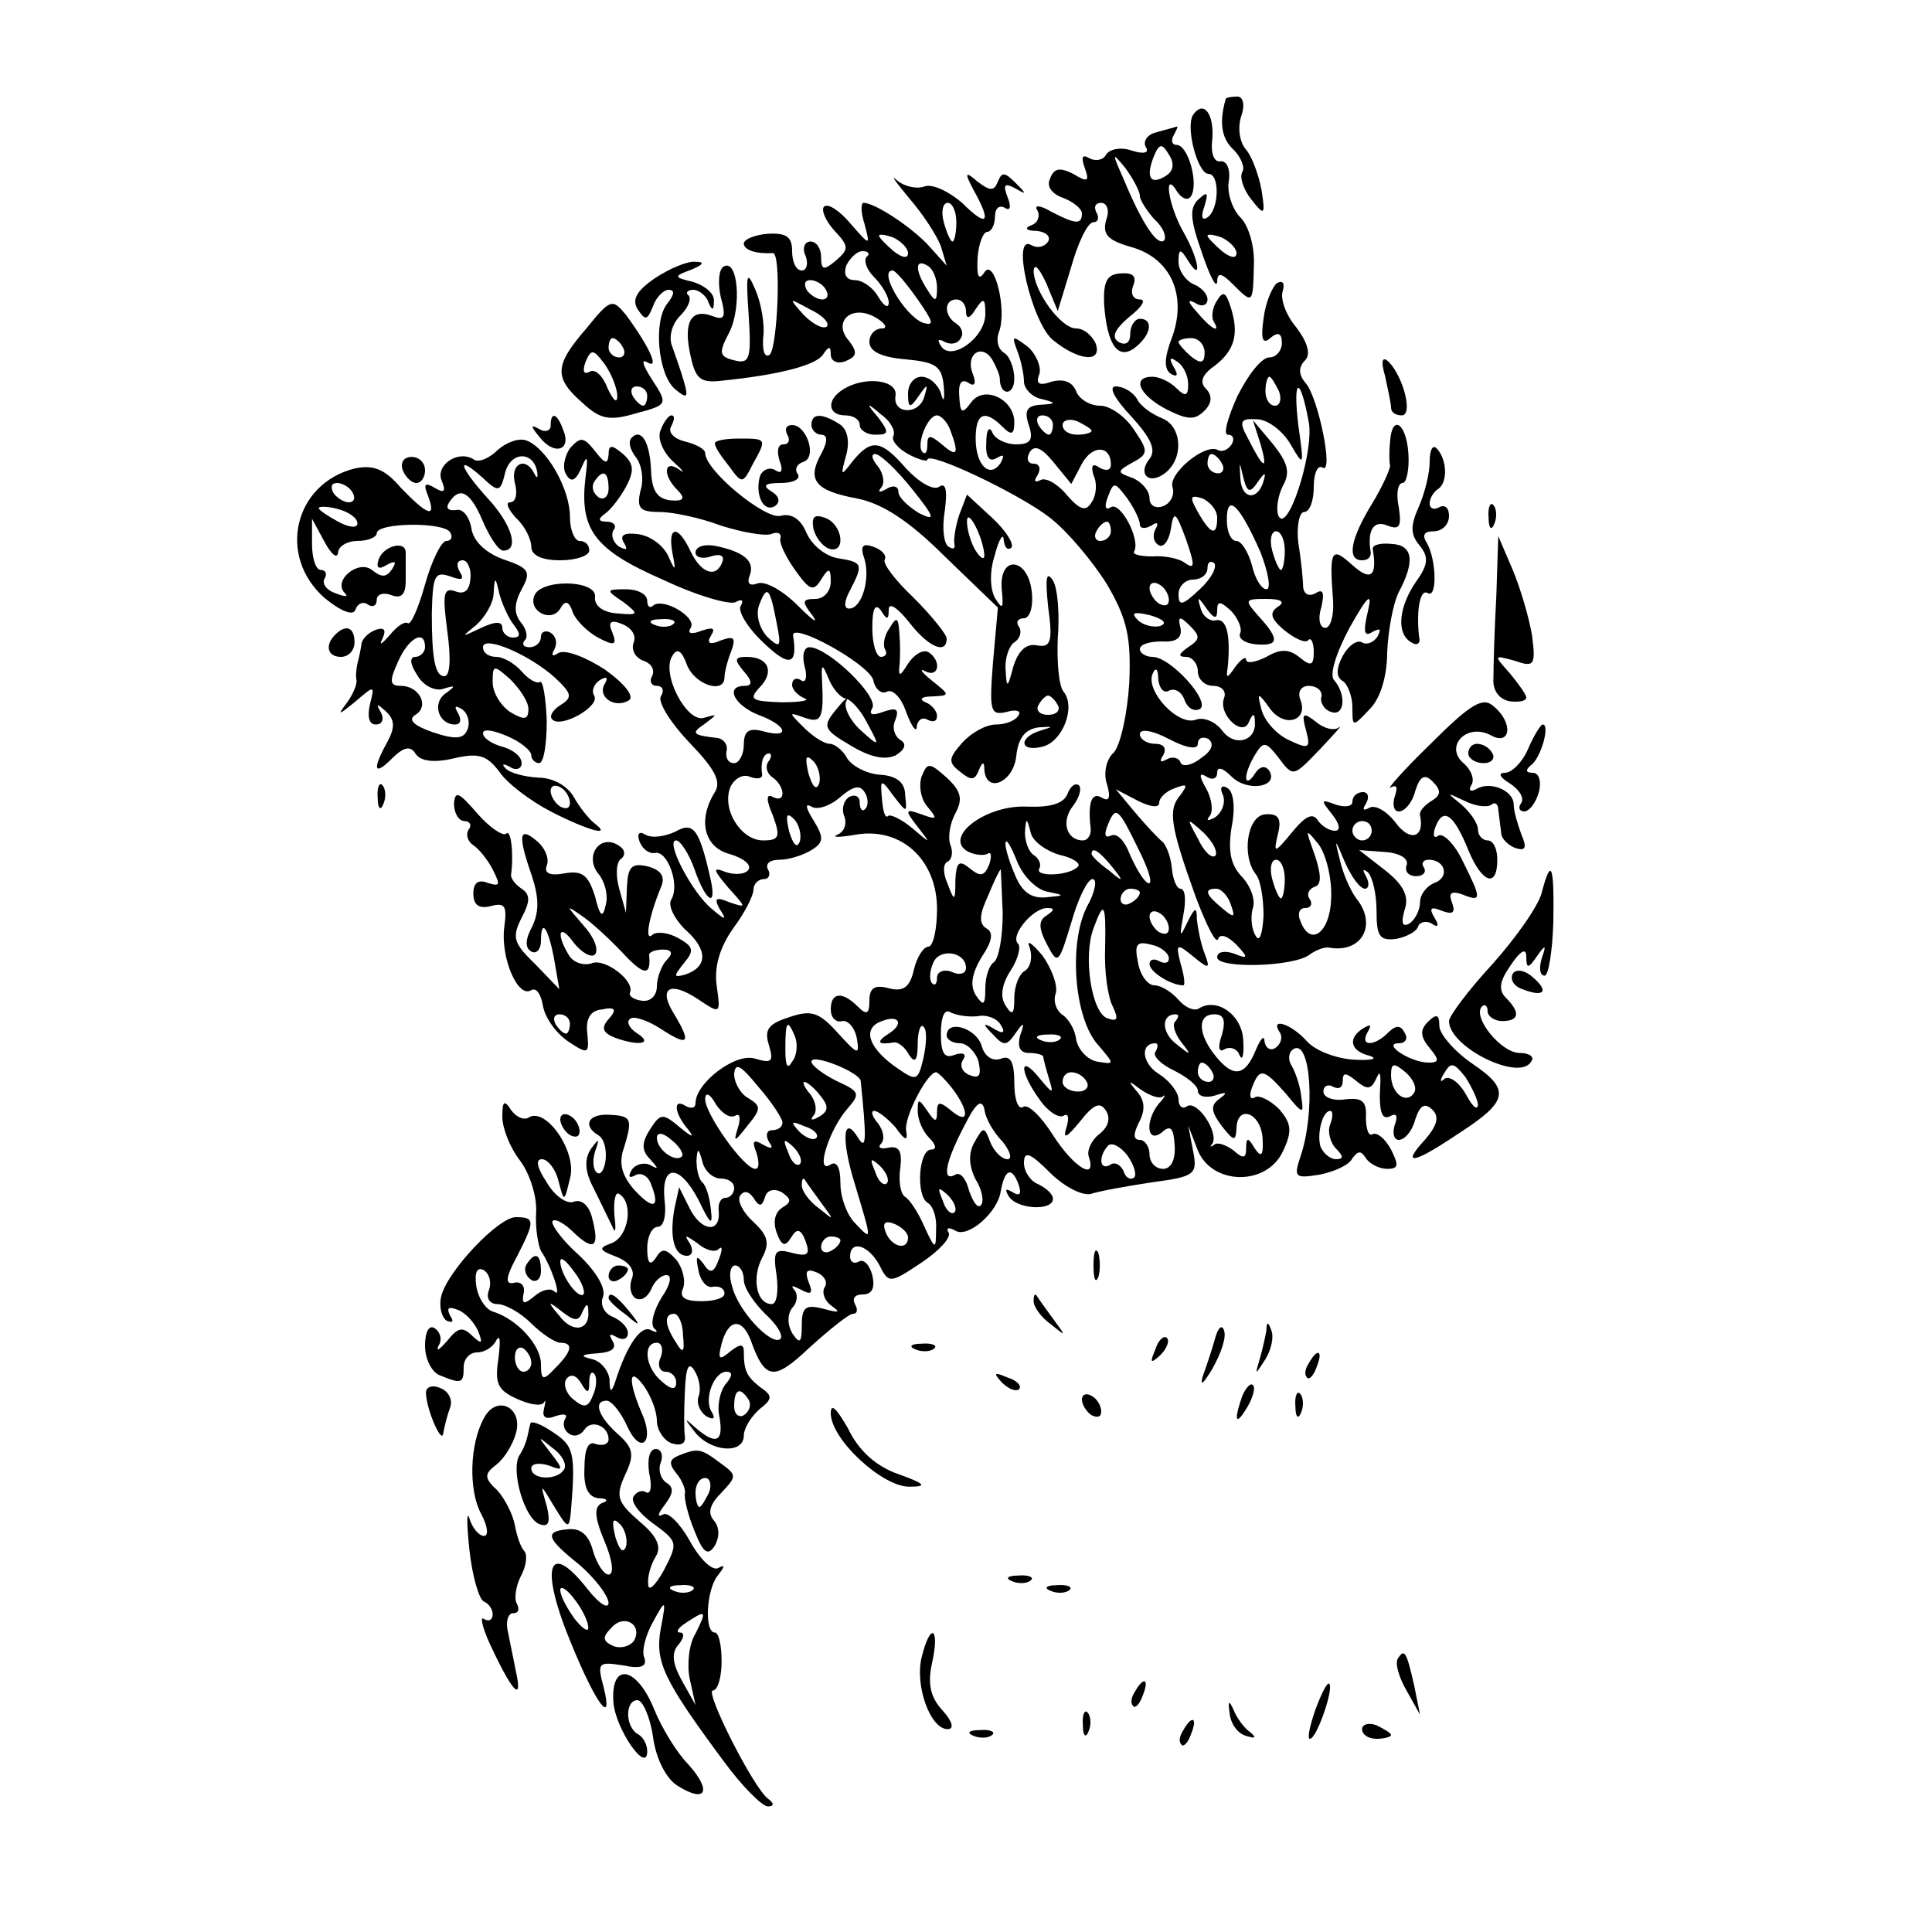 <?xml version="1.0" standalone="no"?>
<!DOCTYPE svg PUBLIC "-//W3C//DTD SVG 20010904//EN"
 "http://www.w3.org/TR/2001/REC-SVG-20010904/DTD/svg10.dtd">
<svg version="1.0" xmlns="http://www.w3.org/2000/svg"
 width="200pt" height="200pt" viewBox="0 0 200 200"
 preserveAspectRatio="xMidYMid meet">
<g transform="translate(0,200) scale(0.1,-0.1)"
fill="#000000" stroke="none">
<path d="M1269 1898 c-7 -24 -5 -41 8 -53 8 -8 12 -19 9 -23 -3 -5 1 -18 9
-28 14 -18 15 -17 11 9 -3 16 -10 35 -16 42 -7 8 -9 23 -5 35 4 11 2 20 -4 20
-6 0 -11 -1 -12 -2z"/>
<path d="M1235 1881 c-8 -13 5 -61 16 -61 12 0 11 -37 -1 -45 -6 -4 -7 1 -3
12 4 14 3 15 -6 7 -10 -9 -9 -21 3 -55 8 -24 15 -38 16 -31 0 10 4 10 16 -2
21 -21 21 -21 22 19 1 19 -5 41 -14 50 -8 8 -14 25 -12 37 2 13 -2 22 -9 21
-6 -1 -10 8 -8 23 2 26 -9 41 -20 25z m45 -143 c0 -6 -6 -5 -15 2 -8 7 -15 14
-15 16 0 2 7 1 15 -2 8 -4 15 -11 15 -16z"/>
<path d="M1197 1863 c-9 -2 -14 -9 -11 -15 4 -6 -1 -8 -14 -4 -11 4 -23 2 -27
-4 -3 -6 -11 -7 -17 -4 -8 5 -9 1 -5 -10 5 -14 3 -15 -12 -6 -14 7 -20 6 -24
-5 -4 -8 2 -16 14 -20 10 -4 19 -11 19 -16 0 -12 -7 -11 -32 2 -12 7 -18 7
-14 1 3 -6 0 -13 -6 -15 -8 -3 -6 -6 5 -6 10 -1 15 -6 12 -11 -4 -6 -11 -7
-17 -4 -22 14 0 -80 22 -98 27 -22 52 -24 44 -3 -4 8 -12 15 -20 15 -16 0 -44
39 -44 60 1 8 6 2 13 -13 l12 -29 14 46 c7 25 17 46 23 46 5 0 6 5 3 10 -3 6
-1 10 5 10 6 0 9 -8 5 -18 -4 -15 2 -21 27 -28 41 -12 57 -51 41 -94 -8 -21
-8 -32 -1 -37 7 -4 8 -1 3 7 -5 9 -4 11 3 6 7 -4 12 -15 12 -24 0 -12 -3 -13
-12 -4 -7 7 -18 12 -25 12 -22 0 -14 -19 15 -34 22 -11 29 -11 39 -1 8 8 8 16
1 23 -6 6 -4 14 9 23 21 16 26 33 17 61 -5 16 -8 17 -14 7 -5 -7 -6 -17 -4
-21 9 -15 -3 -8 -17 9 -10 11 -10 14 -1 9 6 -4 12 -2 12 4 0 6 -7 13 -15 16
-8 4 -15 14 -15 23 0 14 2 14 10 1 15 -24 11 2 -5 30 -16 28 -21 66 -6 41 5
-7 11 -9 14 -4 8 13 -3 53 -15 53 -5 0 -6 5 -3 10 3 6 5 9 3 9 -2 -1 -11 -3
-21 -6z m10 -45 c-16 -10 -21 -2 -13 19 6 15 9 15 16 3 6 -9 5 -17 -3 -22z
m-27 -21 c0 -4 7 -15 15 -24 9 -8 13 -18 10 -22 -7 -6 -23 18 -42 64 -12 27
-12 28 2 11 8 -11 15 -24 15 -29z m67 -162 c0 -11 -4 -12 -14 -4 -7 6 -13 13
-13 15 0 2 6 4 13 4 8 0 14 -7 14 -15z"/>
<path d="M941 1795 c14 -16 29 -39 33 -50 l6 -20 -18 20 c-17 19 -56 45 -68
45 -3 0 -3 -10 1 -22 6 -23 6 -23 -15 1 -11 13 -23 21 -27 17 -3 -3 1 -14 11
-25 15 -16 15 -19 1 -31 -12 -10 -15 -10 -15 4 0 9 -5 16 -11 16 -6 0 -9 -7
-5 -15 3 -8 1 -15 -4 -15 -6 0 -10 9 -10 20 0 15 -6 19 -25 18 -14 -1 -25 -6
-25 -10 0 -7 13 -11 30 -10 9 1 5 -96 -3 -105 -5 -4 -8 3 -7 17 2 14 -2 36 -8
50 -9 21 -10 17 -7 -26 3 -46 1 -51 -15 -47 -16 4 -16 8 -5 29 13 26 9 77 -6
68 -5 -3 -6 -17 -3 -31 6 -22 4 -25 -9 -20 -22 8 -30 -7 -22 -42 5 -23 10 -28
33 -25 59 6 97 16 104 27 6 9 8 9 8 0 0 -7 7 -10 15 -7 12 5 13 9 4 21 -18 20
3 39 28 24 10 -6 12 -11 6 -11 -7 0 -13 -6 -13 -14 0 -10 13 -16 38 -18 31 -3
37 -7 39 -28 1 -14 0 -18 -3 -7 -3 9 -12 17 -20 17 -8 0 -14 -8 -14 -17 0 -16
2 -16 11 -3 9 13 10 13 6 0 -5 -20 -33 -19 -30 0 3 17 -32 21 -54 7 -18 -11
-16 -27 2 -27 8 0 15 -4 15 -10 0 -5 7 -10 16 -10 14 0 15 2 3 18 -13 15 -12
16 3 3 10 -7 15 -17 13 -22 -3 -4 4 -13 15 -19 11 -6 20 -8 20 -6 0 10 95 -35
127 -60 18 -14 44 -45 59 -69 21 -36 25 -55 23 -102 -2 -32 -9 -64 -16 -72 -8
-7 -11 -22 -7 -33 4 -14 2 -18 -5 -14 -11 7 -15 -5 -12 -31 1 -7 -3 -13 -8
-13 -17 0 -23 20 -10 36 6 8 9 17 6 21 -4 3 -9 -1 -12 -9 -4 -10 -18 -14 -42
-13 -42 2 -86 -31 -62 -46 7 -4 17 -5 21 -3 4 3 5 -2 2 -11 -5 -12 -9 -13 -20
-4 -11 9 -14 7 -15 -12 0 -22 -1 -23 -8 -4 -5 11 -5 21 0 23 4 2 6 9 3 17 -3
7 -1 22 5 33 8 15 6 23 -9 37 -18 16 -20 16 -26 1 -3 -9 -1 -23 6 -31 11 -13
10 -14 -6 -8 -17 6 -18 5 -4 -13 14 -18 14 -18 -6 -1 -11 9 -23 15 -25 12 -3
-2 -5 6 -6 18 -2 21 -1 21 12 3 14 -18 14 -18 12 1 0 13 -9 20 -26 21 -14 1
-29 9 -34 17 -4 8 -13 15 -18 15 -6 0 -18 8 -27 17 -16 16 -16 16 1 10 17 -6
20 -1 18 38 -1 18 0 19 7 2 4 -10 12 -19 17 -20 6 -1 16 -12 23 -26 13 -24 13
-25 -7 -7 -11 10 -18 24 -15 30 3 6 -2 2 -10 -8 -15 -18 -14 -21 15 -38 20
-12 35 -15 46 -10 10 6 12 12 5 16 -6 4 -9 13 -5 21 4 11 1 13 -13 8 -11 -4
-15 -3 -11 4 7 12 -46 63 -65 63 -6 0 -8 -9 -5 -20 3 -11 1 -18 -4 -14 -5 3
-9 1 -9 -5 0 -5 6 -11 13 -14 6 -2 -4 -4 -24 -4 -31 1 -34 3 -23 15 16 16 10
32 -13 32 -13 0 -13 -3 -3 -15 9 -10 9 -15 1 -15 -21 0 -11 -20 14 -30 30 -11
34 -25 5 -17 -15 4 -20 0 -20 -14 0 -10 -5 -19 -10 -19 -6 0 -9 5 -8 12 2 7
-3 13 -9 14 -27 3 -28 5 -13 15 13 10 13 10 -1 6 -18 -6 -45 46 -33 64 5 9 10
5 15 -9 8 -21 39 -31 39 -13 0 5 3 17 7 27 5 14 3 16 -11 11 -11 -5 -15 -3
-10 5 5 8 2 9 -10 5 -10 -4 -15 -3 -11 3 7 11 -29 32 -39 23 -3 -3 -6 -1 -6 5
0 7 -10 12 -22 12 -21 0 -21 -1 -3 -13 17 -13 16 -14 -6 -12 -15 1 -24 8 -23
17 2 18 -57 19 -63 1 -6 -16 18 -28 27 -13 5 9 9 8 13 -4 3 -8 15 -20 26 -26
17 -9 20 -8 15 5 -5 11 -2 14 10 9 10 -4 15 -12 12 -19 -3 -8 2 -16 10 -19 9
-3 12 -10 9 -16 -3 -5 -1 -10 5 -10 6 0 8 -5 4 -11 -3 -6 10 -27 29 -47 27
-28 34 -41 27 -52 -18 -29 -11 -57 15 -64 14 -4 23 -11 20 -16 -3 -5 -13 -6
-23 -3 -15 6 -14 3 2 -16 19 -21 19 -21 1 -15 -14 6 -16 4 -10 -7 8 -12 6 -12
-8 0 -20 16 -49 71 -37 71 4 0 13 -13 19 -30 11 -32 23 -41 17 -12 -12 54 -18
62 -37 51 -11 -5 -24 -7 -31 -3 -6 4 -9 1 -6 -7 3 -8 10 -13 16 -12 13 3 26
-33 17 -48 -4 -6 3 -20 14 -31 24 -21 24 -39 0 -47 -12 -3 -12 -2 -1 12 11 13
10 17 -6 26 -11 6 -23 7 -27 3 -8 -7 -3 20 9 49 5 11 1 18 -13 22 -17 4 -21 0
-22 -21 l-1 -27 -7 25 c-4 14 -3 28 2 31 5 4 4 10 -3 14 -19 12 -35 -11 -21
-29 7 -8 11 -23 8 -33 -3 -14 -6 -12 -11 9 -7 22 -13 27 -31 24 -16 -3 -22 0
-19 8 3 7 -2 19 -11 26 -18 15 -19 5 -4 -38 7 -22 7 -36 0 -51 -7 -13 -8 -22
-1 -26 5 -3 10 2 10 11 0 25 8 13 14 -21 l5 -29 -25 26 c-23 22 -24 28 -14 48
9 17 9 24 0 30 -6 4 -11 10 -11 14 3 22 0 48 -5 43 -3 -3 -17 6 -30 21 -19 22
-23 24 -24 10 0 -10 5 -18 11 -18 5 0 8 -4 4 -9 -3 -5 -1 -12 5 -16 5 -3 15
-15 20 -25 8 -16 8 -18 -5 -14 -10 4 -15 0 -15 -11 0 -12 6 -16 18 -13 15 4
17 0 14 -22 -4 -31 14 -74 28 -65 5 3 10 -4 12 -16 2 -12 13 -28 26 -37 21
-14 22 -13 20 8 -2 15 3 24 15 25 14 3 16 0 7 -10 -8 -9 -6 -14 6 -19 24 -9
41 -7 24 4 -8 5 -12 12 -8 15 3 4 18 -1 32 -10 29 -19 32 -15 14 15 -17 27 -5
35 24 16 24 -16 24 -16 20 13 -3 20 3 40 17 60 12 16 21 34 21 40 0 6 5 11 11
11 5 0 7 5 4 10 -3 6 2 10 12 10 10 0 25 5 33 10 13 8 13 13 2 31 -8 13 -9 18
-2 14 6 -4 20 1 30 10 13 11 20 13 25 5 4 -6 4 -14 1 -17 -3 -4 -6 -1 -6 6 0
7 -5 9 -11 6 -6 -4 -8 -13 -5 -20 3 -8 0 -16 -7 -19 -7 -3 2 -3 19 0 47 8 84
-26 84 -77 0 -21 -4 -39 -9 -39 -5 0 -12 -11 -15 -24 -4 -18 -11 -23 -26 -19
-15 4 -20 0 -20 -13 0 -14 -3 -15 -12 -6 -16 16 -28 15 -28 -3 0 -8 5 -14 12
-12 6 1 13 -7 15 -18 3 -18 1 -17 -20 6 -19 21 -27 24 -50 16 -22 -7 -26 -13
-21 -29 5 -17 3 -19 -14 -14 -20 7 -62 -25 -62 -46 0 -5 -4 -6 -10 -3 -14 9
-12 -8 3 -25 6 -8 3 -7 -8 2 -19 16 -21 16 -32 -1 -9 -14 -9 -22 0 -31 9 -10
9 -11 0 -6 -6 3 -15 1 -19 -5 -4 -7 -3 -9 3 -6 6 4 14 0 17 -9 10 -25 2 -27
-18 -5 -12 14 -16 27 -10 43 9 30 8 33 -16 34 -21 1 -27 -11 -11 -21 6 -3 9
-14 8 -25 -1 -10 -5 -17 -9 -14 -4 3 -5 12 -2 22 5 14 4 14 -4 3 -7 -10 -7
-23 2 -40 7 -14 16 -33 20 -41 3 -8 4 -3 2 12 -1 15 1 25 5 22 15 -9 10 -44
-8 -51 -14 -5 -13 -7 5 -14 13 -5 20 -14 16 -23 -3 -8 -1 -17 4 -20 6 -3 12 1
16 9 3 8 10 15 16 15 6 0 4 -10 -5 -23 -8 -13 -12 -27 -8 -32 5 -4 3 -5 -3 -2
-10 6 -25 -15 -37 -53 -4 -12 -6 -12 -6 2 -1 9 -9 19 -18 21 -13 3 -12 5 5 6
15 1 21 5 16 13 -4 7 -3 8 4 4 7 -4 12 -2 12 4 0 6 -7 13 -16 17 -8 3 -13 12
-10 20 4 9 -7 27 -25 44 -18 16 -29 32 -27 35 3 3 13 -3 22 -12 21 -20 27 -15
19 15 -3 13 -11 20 -19 17 -7 -3 -20 6 -28 20 -10 15 -12 24 -5 24 6 0 14 -10
17 -22 6 -23 6 -23 12 2 8 27 -25 75 -43 63 -5 -3 -13 1 -18 8 -7 11 -9 9 -9
-7 0 -12 8 -32 18 -45 10 -13 18 -37 17 -54 -1 -16 2 -34 5 -40 11 -16 22 -50
14 -42 -4 4 -13 2 -21 -5 -11 -9 -13 -8 -11 3 2 8 -3 13 -10 11 -9 -2 -9 5 3
27 19 37 19 41 -1 41 -18 0 -70 -55 -77 -81 -3 -11 0 -22 5 -26 7 -3 8 -1 4 5
-4 8 -2 10 8 6 8 -3 17 -13 21 -22 5 -13 4 -14 -6 -5 -10 10 -15 9 -26 -5 -8
-9 -12 -12 -9 -5 4 6 2 14 -4 18 -6 4 -10 -4 -10 -18 0 -14 7 -28 16 -31 22
-9 24 -8 24 9 0 8 6 15 14 15 8 0 17 6 20 13 4 6 4 -2 2 -19 -4 -26 -1 -33 19
-42 13 -6 25 -8 28 -4 2 4 2 1 0 -7 -2 -8 2 -11 12 -7 9 3 13 2 10 -3 -3 -5
-1 -12 4 -15 5 -4 12 -2 16 4 7 11 25 4 25 -10 0 -5 -6 -7 -13 -5 -8 4 -12 -5
-12 -25 -1 -20 4 -30 15 -31 9 0 10 -3 3 -5 -8 -4 -8 -14 3 -40 8 -19 10 -34
4 -34 -5 0 -12 11 -16 24 -4 16 -12 24 -25 23 -26 -2 -24 -9 11 -37 16 -14 29
-31 30 -39 0 -7 -9 -2 -21 13 -42 54 -51 24 -17 -57 25 -61 43 -85 33 -44 -7
26 -6 27 20 23 19 -4 25 -1 22 8 -3 6 1 23 9 37 13 24 14 24 8 -7 -6 -34 2
-52 65 -137 19 -26 40 -47 46 -47 6 0 7 3 0 8 -15 11 -66 112 -57 112 5 0 9
14 9 30 0 17 -3 30 -7 30 -11 0 -9 44 3 59 7 9 8 12 1 8 -6 -4 -19 8 -30 28
-10 18 -23 31 -28 27 -6 -3 -5 1 2 10 9 12 10 18 2 23 -6 4 -9 13 -6 21 3 8 0
14 -5 14 -7 0 -9 -11 -7 -25 3 -13 2 -22 -3 -20 -4 3 -10 1 -13 -4 -4 -5 6
-18 20 -28 26 -19 26 -20 11 -49 -9 -16 -16 -22 -16 -14 -1 8 3 21 8 29 6 10
1 21 -17 36 -23 20 -25 26 -15 48 10 21 9 28 -8 43 -20 18 -25 34 -11 34 5 0
15 -12 22 -28 14 -29 28 -14 14 16 -14 33 -13 48 2 28 8 -11 14 -27 14 -37 0
-9 7 -20 15 -23 9 -3 15 -1 14 7 -1 6 -1 28 0 47 1 25 4 31 10 21 5 -8 7 -20
4 -27 -2 -6 1 -15 8 -20 7 -4 10 -3 6 4 -9 13 2 42 15 42 7 0 6 -5 -1 -13 -6
-8 -9 -23 -6 -35 4 -25 -4 -28 -25 -10 -12 11 -12 10 -1 -4 16 -21 51 -24 51
-4 0 7 7 19 16 27 14 11 14 14 1 23 -14 11 -17 17 -17 37 0 8 -4 8 -14 0 -12
-10 -13 -8 -9 8 7 26 21 27 30 4 15 -42 24 -43 61 -8 21 19 41 35 45 35 5 0 5
5 2 10 -3 6 0 10 8 10 10 0 13 7 10 20 -3 11 -9 17 -14 14 -5 -3 -9 0 -9 5 0
18 19 12 30 -8 10 -20 11 -20 44 2 18 12 31 26 28 31 -3 5 0 6 7 2 13 -8 44
19 47 41 4 22 11 26 18 8 4 -11 2 -14 -6 -9 -7 4 -8 3 -4 -4 8 -14 46 -16 46
-3 0 5 -7 11 -15 15 -8 3 -15 13 -15 22 0 13 6 11 27 -10 14 -14 33 -24 42
-22 9 3 37 8 63 12 45 6 48 8 43 33 l-5 26 10 -26 c15 -36 71 -37 88 -1 10 21
9 29 -4 44 -9 9 -21 15 -25 12 -5 -3 -6 2 -3 10 8 21 12 20 35 -6 18 -22 19
-22 16 -3 -1 11 -6 25 -10 32 -4 6 -3 14 2 17 18 11 23 -66 7 -112 -7 -21 -5
-22 20 -18 15 3 31 10 34 17 6 8 9 8 14 0 4 -6 14 -11 22 -11 12 0 12 4 4 20
-6 11 -14 18 -19 16 -4 -3 -7 5 -7 17 1 17 -4 21 -21 19 -13 -2 -23 2 -23 8 0
6 5 8 10 5 6 -3 10 -1 10 6 0 9 3 9 14 0 11 -9 15 -9 20 1 4 9 5 9 5 -2 -2
-30 1 -41 11 -35 6 3 7 -1 4 -9 -3 -9 -1 -16 4 -16 6 0 14 9 17 21 5 15 10 18
18 10 7 -7 5 -16 -8 -31 -25 -27 -12 -25 34 6 53 34 55 46 15 73 -19 13 -34
31 -34 39 0 12 -3 13 -12 4 -8 -8 -8 -15 2 -27 10 -12 10 -15 -1 -15 -19 0
-49 20 -31 20 7 0 10 5 6 11 -4 8 -9 8 -17 0 -15 -15 -30 -14 -21 1 4 7 3 8
-4 4 -17 -10 -15 -24 6 -29 9 -3 2 -5 -16 -4 -18 1 -40 9 -49 19 -17 19 -39
25 -28 9 3 -5 1 -12 -5 -16 -5 -3 -10 0 -11 7 0 7 -4 3 -9 -9 -11 -27 -23 -29
-41 -7 -19 23 -20 44 -2 44 10 0 12 -6 8 -21 -5 -14 -3 -19 3 -15 6 3 13 0 15
-6 3 -7 5 -1 4 15 -1 26 -27 45 -46 33 -5 -3 -14 1 -21 9 -7 8 -18 15 -25 15
-7 0 -15 11 -17 24 -4 19 -1 22 14 18 10 -2 18 -9 18 -14 0 -5 -4 -6 -10 -3
-5 3 -10 2 -10 -3 0 -8 22 -22 35 -22 2 0 1 10 -3 23 -5 20 -4 21 13 7 17 -14
18 -13 12 3 -4 10 -7 26 -8 35 0 14 -2 13 -10 -3 -8 -17 -8 -15 -4 8 3 15 2
27 -3 27 -4 0 -8 10 -9 22 -1 11 -6 24 -10 27 -4 3 -17 17 -28 30 l-20 24 23
-12 c12 -6 22 -8 22 -2 0 5 7 12 16 15 13 5 14 4 6 -7 -13 -15 -11 -31 16
-106 11 -29 21 -49 23 -43 2 6 10 3 19 -6 13 -14 12 -15 -3 -9 -9 3 -17 2 -17
-4 0 -12 80 -10 96 3 7 5 16 8 20 7 34 -6 50 24 28 51 -6 8 -14 26 -17 40 -6
23 -5 22 5 -2 7 -16 16 -28 21 -28 4 0 5 6 1 13 -4 7 -3 8 2 4 5 -5 9 -23 9
-40 0 -26 3 -31 20 -29 11 2 22 8 23 13 2 5 9 6 14 3 7 -5 8 -2 3 6 -6 10 -4
12 8 7 11 -4 14 -2 10 9 -4 10 0 12 11 8 20 -8 20 -5 0 35 -8 17 -20 29 -25
26 -5 -4 -6 1 -3 9 8 21 19 13 34 -24 14 -34 30 -40 30 -10 0 11 -4 20 -10 20
-5 0 -10 5 -10 11 0 7 -8 18 -17 26 -16 13 -16 13 3 4 12 -6 24 -7 28 -4 3 3
7 1 7 -5 1 -7 2 -17 3 -24 0 -6 7 -13 15 -16 10 -3 12 0 6 14 -4 11 -8 24 -8
31 0 15 -25 25 -39 16 -6 -3 -8 -1 -5 4 4 6 0 16 -8 23 -20 17 3 42 28 29 21
-12 24 13 3 30 -11 10 -24 2 -65 -39 -29 -28 -47 -49 -41 -45 6 3 7 0 4 -9 -3
-9 -1 -16 4 -16 6 0 14 9 17 21 5 16 10 18 18 10 9 -9 9 -14 -1 -20 -8 -5 -13
-11 -12 -15 5 -23 -10 -28 -25 -8 -9 12 -21 19 -27 16 -7 -4 -8 -2 -4 4 4 7 2
12 -3 12 -6 0 -11 -4 -11 -10 0 -5 -8 -6 -17 -3 -16 6 -16 5 -4 -10 8 -10 9
-17 3 -17 -6 0 -14 5 -18 11 -5 8 -13 4 -26 -12 -19 -23 -20 -23 -15 -2 4 16
0 21 -13 20 -19 -1 -25 -43 -10 -62 5 -6 8 -25 8 -43 -1 -18 -4 -28 -8 -21 -4
6 -6 19 -3 29 3 9 -3 24 -12 33 -11 12 -14 26 -10 51 4 20 2 36 -4 40 -6 4 -9
1 -5 -7 3 -8 -1 -18 -8 -23 -7 -4 -10 -4 -6 1 4 4 3 17 -3 28 -8 14 -8 18 0
13 6 -4 11 -2 11 4 0 7 6 5 15 -4 16 -16 49 -11 39 6 -4 6 -10 5 -15 -3 -5 -8
-9 -9 -9 -4 0 6 5 17 10 25 8 13 11 12 24 -5 15 -20 15 -19 43 10 15 16 24 26
19 22 -5 -4 -16 -1 -24 6 -13 10 -15 9 -10 -9 5 -19 3 -20 -18 -10 -13 6 -25
20 -28 31 -5 19 -4 19 9 1 15 -20 40 -12 31 10 -3 8 1 14 9 14 8 0 14 -5 13
-11 -2 -6 3 -14 10 -16 14 -5 16 18 3 33 -5 5 2 28 16 54 19 34 24 38 19 17
-5 -21 -4 -27 5 -21 8 4 9 3 5 -5 -4 -6 -11 -9 -16 -6 -5 3 -14 -3 -20 -14 -7
-13 -7 -22 0 -26 5 -3 10 -16 10 -27 0 -21 0 -21 18 -2 11 11 18 34 18 59 1
22 6 50 12 62 17 32 15 49 -8 50 -11 1 -19 -1 -19 -5 5 -29 -2 -34 -21 -17
-22 20 -24 16 -20 -37 1 -16 -3 -28 -8 -28 -6 0 -8 10 -4 22 3 14 2 19 -6 14
-7 -4 -12 -1 -13 6 0 7 -2 28 -5 46 -2 17 1 32 6 32 6 0 10 12 10 26 0 14 4
23 9 20 12 -8 -4 71 -17 87 -8 9 -8 17 -1 24 6 6 3 18 -9 34 -11 13 -17 30
-14 38 2 8 0 11 -6 8 -5 -4 -12 -20 -14 -37 -3 -21 -1 -27 7 -20 8 7 12 5 12
-5 0 -8 -6 -15 -13 -15 -8 0 -22 -18 -33 -40 -10 -22 -15 -40 -10 -40 6 0 7
-5 4 -10 -4 -6 -10 -8 -14 -6 -13 8 -53 -25 -47 -39 2 -7 -2 -16 -10 -19 -8
-3 -14 1 -14 8 0 8 -8 17 -17 21 -17 6 -17 7 -1 16 17 9 17 12 2 34 -9 14 -25
25 -35 25 -11 0 -22 7 -25 15 -4 10 -13 13 -25 10 -14 -5 -17 -2 -13 8 2 7 -3
20 -12 28 -16 12 -17 12 -11 -4 4 -10 7 -25 7 -32 0 -7 8 -16 18 -18 16 -4 16
-5 -1 -6 -14 -1 -17 -6 -12 -21 5 -15 2 -20 -13 -20 -11 0 -23 6 -25 13 -3 6
-6 2 -6 -11 -1 -15 3 -21 11 -16 7 4 8 3 4 -5 -11 -17 -26 -3 -26 25 0 26 9
31 28 12 9 -9 12 -8 12 5 0 24 -32 39 -45 20 -9 -12 -11 -11 -12 7 -1 13 2 18
9 14 7 -5 9 -1 5 9 -8 20 9 32 20 15 4 -7 8 -16 8 -20 0 -18 15 -18 15 0 0 11
-5 24 -11 27 -6 4 -8 13 -5 21 9 23 -5 78 -15 62 -6 -9 -8 -4 -7 15 1 15 6 27
10 27 4 0 8 7 8 16 0 8 4 12 10 9 6 -4 7 1 3 11 -5 13 -3 15 8 9 12 -7 12 -6
0 6 -11 11 -14 11 -18 1 -4 -10 -8 -10 -21 0 -13 11 -14 10 -4 -9 19 -34 14
-39 -12 -13 -14 12 -31 20 -39 17 -8 -3 -21 0 -28 6 -8 7 -2 -1 12 -18z m49
-25 c0 -11 -2 -20 -4 -20 -2 0 -6 9 -9 20 -3 11 -1 20 4 20 5 0 9 -9 9 -20z
m-50 -32 c0 -6 -6 -5 -15 2 -8 7 -15 14 -15 16 0 2 7 1 15 -2 8 -4 15 -11 15
-16z m-43 -4 c-3 -4 0 -13 8 -21 8 -8 15 -20 15 -26 0 -7 -5 -4 -11 6 -5 9
-16 17 -24 17 -9 0 -12 6 -9 15 4 8 11 15 17 15 6 0 8 -3 4 -6z m73 -32 c0
-15 -2 -15 -10 -2 -13 20 -13 33 0 25 6 -3 10 -14 10 -23z m-20 -12 c16 -23
18 -28 5 -24 -19 8 -46 54 -31 54 3 0 14 -13 26 -30z m-95 10 c3 -5 2 -10 -4
-10 -5 0 -13 5 -16 10 -3 6 -2 10 4 10 5 0 13 -4 16 -10z m1 -38 c-4 -3 -14 2
-24 12 -16 18 -16 18 6 6 13 -6 21 -14 18 -18z m144 16 c0 -9 4 -8 10 2 8 12
10 12 10 -5 0 -25 -36 -50 -46 -33 -4 6 -3 8 4 4 6 -3 13 -2 16 3 4 5 2 12 -4
16 -13 8 -13 25 0 25 6 0 10 -6 10 -12z m324 -83 c3 -8 1 -15 -4 -15 -6 0 -10
7 -10 15 0 8 2 15 4 15 2 0 6 -7 10 -15z m31 -33 c5 -32 -23 -118 -32 -95 -2
7 0 20 5 30 8 14 5 24 -10 43 l-21 25 8 -25 c8 -28 3 -26 -13 6 -10 18 -8 21
9 20 11 0 27 -12 35 -26 14 -24 14 -23 8 20 -6 50 2 52 11 2z m-371 -8 c9 -24
7 -28 -9 -14 -12 10 -15 10 -15 0 0 -8 -2 -11 -5 -8 -7 7 5 38 15 38 4 0 11
-7 14 -16z m106 6 c0 -5 -2 -10 -4 -10 -3 0 -8 5 -11 10 -3 6 -1 10 4 10 6 0
11 -4 11 -10z m40 -6 c0 -2 -7 -4 -15 -4 -8 0 -15 4 -15 10 0 5 7 7 15 4 8 -4
15 -8 15 -10z m-10 -34 c11 20 30 19 30 -1 0 -6 -5 -7 -12 -3 -7 5 -9 2 -6 -8
4 -8 3 -21 -2 -28 -6 -10 -12 -8 -26 8 -10 12 -22 18 -27 15 -6 -3 -7 -1 -3 5
4 7 2 12 -4 12 -6 0 -8 5 -4 12 5 8 13 4 25 -11 l18 -22 11 21z m145 0 c3 -5
1 -10 -4 -10 -6 0 -11 5 -11 10 0 6 2 10 4 10 3 0 8 -4 11 -10z m37 -19 c7 10
9 11 6 1 -6 -21 -23 -19 -24 3 -1 18 -1 18 3 1 4 -16 7 -17 15 -5z m-122 -44
c0 -4 5 -5 12 -1 6 4 8 3 4 -4 -3 -6 -2 -13 3 -16 5 -4 11 4 13 16 3 20 5 19
16 -11 9 -26 9 -31 -1 -24 -6 5 -22 8 -34 7 -12 0 -21 2 -19 5 7 12 -14 52
-24 46 -6 -4 -7 1 -3 11 6 16 7 15 20 -2 7 -10 13 -22 13 -27z m80 7 c0 -20
-7 -17 -20 6 -9 16 -8 18 5 14 8 -4 15 -12 15 -20z m45 -36 c8 -21 11 -38 6
-38 -5 0 -12 11 -15 25 -4 14 -11 25 -16 25 -6 0 -10 10 -10 22 0 29 14 14 35
-34z m-155 22 c0 -5 -5 -10 -11 -10 -5 0 -7 5 -4 10 3 6 8 10 11 10 2 0 4 -4
4 -10z m180 -20 c0 -11 -2 -20 -4 -20 -2 0 -6 9 -9 20 -3 11 -1 20 4 20 5 0 9
-9 9 -20z m-88 -40 c-18 -17 -22 -18 -22 -5 0 8 7 15 15 15 8 0 15 5 15 12 0
6 3 8 7 5 3 -4 -3 -16 -15 -27z m-32 -11 c0 -6 -4 -7 -10 -4 -5 3 -10 11 -10
16 0 6 5 7 10 4 6 -3 10 -11 10 -16z m50 -11 c0 10 3 10 14 0 7 -7 12 -18 10
-23 -3 -6 5 -11 16 -12 24 -2 25 5 3 29 -15 17 -15 18 8 18 15 0 20 -3 12 -8
-9 -6 -8 -12 6 -24 11 -9 22 -14 25 -11 3 4 6 -2 6 -12 0 -14 -3 -15 -14 -6
-11 9 -20 10 -35 1 -12 -6 -21 -7 -21 -3 0 4 -5 1 -11 -7 -9 -13 -10 -13 -8 0
3 32 -1 50 -12 48 -6 -2 -14 4 -16 12 -4 13 -3 13 6 0 8 -11 11 -11 11 -2z
m-59 -16 c-7 -2 -18 1 -23 6 -8 8 -4 9 13 5 13 -4 18 -8 10 -11z m-504 2 c-3
-3 -12 -4 -19 -1 -8 3 -5 6 6 6 11 1 17 -2 13 -5z m533 -24 c-10 -7 -11 -10
-2 -10 6 0 12 -7 12 -15 0 -8 7 -15 16 -15 9 0 14 -6 11 -13 -6 -17 20 -41 26
-24 4 9 6 9 6 0 2 -20 -21 -27 -34 -9 -7 9 -19 14 -27 11 -18 -7 -52 29 -45
47 3 8 6 6 6 -5 1 -10 6 -15 11 -12 6 3 13 -1 16 -9 3 -9 10 -13 16 -10 12 7
-30 54 -49 54 -7 0 -13 4 -13 8 0 5 10 8 23 8 15 -1 21 4 19 14 -3 12 -1 13
10 2 11 -11 10 -14 -2 -22z m10 -100 c0 6 5 8 11 5 6 -5 4 -12 -8 -20 -10 -8
-20 -9 -21 -4 -2 5 -9 6 -14 3 -7 -4 -8 -2 -4 4 4 7 1 12 -8 12 -9 0 -16 5
-16 10 0 6 13 4 30 -5 19 -10 30 -11 30 -5z m-445 -19 c-3 -5 -1 -12 5 -16 5
-3 10 -11 10 -16 0 -6 -4 -7 -10 -4 -7 4 -7 -3 0 -19 8 -22 7 -26 -10 -26 -23
0 -43 32 -34 55 4 9 13 14 20 11 8 -3 13 -2 13 2 -2 12 1 22 7 22 3 0 3 -4 -1
-9z m53 -22 c-3 -8 -7 -3 -11 10 -4 17 -3 21 5 13 5 -5 8 -16 6 -23z m-20 -60
c-3 -8 -7 -3 -11 10 -4 17 -3 21 5 13 5 -5 8 -16 6 -23z m351 -9 c11 -22 15
-37 9 -34 -5 3 -13 17 -19 31 -5 13 -13 21 -19 18 -6 -3 -7 1 -4 9 9 23 11 21
33 -24z m-82 -5 c14 -3 22 -9 19 -12 -9 -10 -46 -11 -40 -2 2 4 0 10 -6 14 -5
3 -9 14 -9 23 1 16 2 16 6 0 2 -9 16 -19 30 -23z m161 -1 c-4 -3 -12 5 -18 18
-12 22 -12 22 6 6 10 -10 15 -20 12 -24z m162 26 c0 -5 -4 -10 -10 -10 -5 0
-10 5 -10 10 0 6 5 10 10 10 6 0 10 -4 10 -10z m-42 -70 c-1 -36 -22 -51 -32
-23 -3 7 -1 13 5 13 6 0 8 4 5 9 -4 5 -1 11 5 13 7 2 7 12 0 33 -10 28 -10 28
4 11 8 -11 14 -36 13 -56z m-294 7 c19 -4 19 -4 -2 -6 -16 -1 -25 7 -32 25 -6
14 -10 28 -9 32 1 4 6 -5 12 -20 6 -15 20 -29 31 -31z m67 26 c13 -16 12 -17
-3 -4 -10 7 -18 15 -18 17 0 8 8 3 21 -13z m305 1 c-2 -6 2 -11 10 -11 7 0 11
4 8 9 -3 4 -1 8 5 8 17 0 22 -18 6 -24 -8 -3 -15 -12 -15 -20 0 -8 -5 -18 -11
-22 -7 -4 -9 0 -5 14 5 14 -1 26 -20 41 l-27 21 27 -2 c15 -1 25 -7 22 -14z
m-126 -14 c0 -11 -2 -20 -4 -20 -2 0 -6 9 -9 20 -3 11 -1 20 4 20 5 0 9 -9 9
-20z m-292 -35 c0 -25 -4 -47 -9 -51 -5 -3 -9 -15 -9 -27 0 -18 -2 -19 -10 -7
-6 10 -4 22 6 39 11 16 13 26 5 30 -8 5 -7 15 2 34 6 15 12 27 13 27 0 0 1
-20 2 -45z m87 6 c-19 -38 -13 -116 12 -143 17 -20 17 -20 -1 -17 -11 2 -20
13 -22 23 -1 10 -8 22 -15 26 -6 5 -9 14 -6 22 2 8 -4 25 -14 39 -11 13 -17
17 -13 8 3 -10 1 -20 -5 -24 -6 -3 -11 -16 -11 -28 0 -17 -2 -19 -9 -8 -6 9
-4 22 5 36 8 12 11 25 8 28 -9 8 15 37 30 37 8 0 8 -2 -1 -8 -8 -5 -8 -13 1
-30 11 -21 12 -20 25 23 7 25 17 45 22 45 5 0 3 -13 -6 -29z m55 15 c0 -3 -4
-8 -10 -11 -5 -3 -10 -1 -10 4 0 6 5 11 10 11 6 0 10 -2 10 -4z m94 -12 c5
-14 4 -15 -9 -4 -17 14 -19 20 -6 20 5 0 12 -7 15 -16z m-627 -53 c20 -21 27
-21 25 0 -1 3 6 6 14 6 10 0 11 -4 4 -11 -5 -5 -10 -18 -10 -27 0 -10 -7 -16
-15 -15 -9 1 -14 5 -13 8 6 12 -25 36 -39 31 -8 -3 -19 0 -24 8 -14 23 -10 34
5 13 8 -10 18 -16 22 -12 4 5 -1 18 -12 30 -19 22 -19 22 1 8 11 -8 30 -26 42
-39z m497 7 c-1 -24 3 -51 8 -60 6 -13 5 -16 -6 -12 -16 6 -25 64 -14 93 11
30 13 26 12 -21z m66 21 c0 -6 -4 -7 -10 -4 -5 3 -10 11 -10 16 0 6 5 7 10 4
6 -3 10 -11 10 -16z m-210 -41 c0 -6 -7 -8 -15 -4 -8 3 -15 0 -15 -6 0 -6 -2
-9 -5 -6 -3 3 -3 12 1 21 6 16 34 12 34 -5z m12 -50 c9 2 20 -2 24 -9 5 -8 3
-10 -7 -4 -12 7 -12 5 -1 -6 11 -12 14 -12 23 1 9 13 10 12 5 -2 -3 -12 0 -18
9 -18 8 0 15 -2 15 -4 0 -2 3 -13 6 -23 5 -16 4 -16 -10 1 -21 26 -21 7 0 -22
8 -12 20 -20 25 -17 5 3 6 -2 3 -12 -4 -13 0 -11 14 6 14 18 21 21 27 11 5 -8
2 -17 -7 -24 -8 -6 -13 -17 -11 -23 9 -27 -16 -11 -37 22 -12 19 -26 33 -31
29 -5 -3 -9 8 -9 25 0 22 -4 29 -14 25 -8 -3 -17 2 -20 14 -6 18 -36 27 -36
10 0 -4 6 -8 14 -8 7 0 16 -9 19 -19 3 -14 1 -18 -9 -14 -8 3 -11 10 -7 16 4
6 0 8 -9 5 -10 -4 -14 1 -14 22 0 18 4 26 10 22 6 -3 18 -5 28 -4z m-422 -8
c0 -5 -2 -10 -4 -10 -3 0 -8 5 -11 10 -3 6 -1 10 4 10 6 0 11 -4 11 -10z m330
-10 c-14 -9 -11 -12 6 -9 4 0 11 -5 15 -13 6 -9 9 -6 9 11 0 13 3 22 6 18 4
-3 3 -18 0 -32 -6 -25 -7 -25 -31 -8 -27 20 -32 39 -12 46 18 7 23 -3 7 -13z
m297 13 c-4 -3 -1 -13 6 -22 11 -14 10 -14 -5 -2 -16 12 -16 31 -1 31 4 0 3
-3 0 -7z m-394 -16 c3 -8 2 -20 -3 -26 -5 -9 -7 -4 -7 13 0 29 2 32 10 13z
m274 -3 c-3 -3 -12 -4 -19 -1 -8 3 -5 6 6 6 11 1 17 -2 13 -5z m99 -13 c-3 -4
6 -13 19 -19 14 -7 25 -16 25 -21 0 -6 8 -8 18 -5 12 4 13 3 5 -3 -10 -7 -10
-13 2 -29 12 -15 14 -16 15 -3 0 26 25 18 27 -9 1 -18 -1 -21 -8 -11 -7 12 -9
12 -9 0 0 -10 -3 -11 -13 -2 -8 6 -17 9 -20 6 -4 -3 -5 -2 -2 1 7 11 -15 45
-26 39 -5 -4 -9 0 -9 7 0 7 -9 19 -20 26 -18 11 -20 32 -4 32 3 0 3 -4 0 -9z
m-305 -30 c6 -59 6 -72 -2 -60 -16 27 -19 1 -4 -47 18 -60 18 -59 0 -40 -8 8
-15 26 -15 41 0 17 -4 24 -11 19 -15 -9 -1 36 18 58 14 16 13 18 -11 29 -14 7
-26 16 -26 20 0 9 50 -11 51 -20z m-81 -43 c0 -5 -5 -8 -11 -8 -5 0 -7 -5 -3
-12 5 -7 3 -8 -6 -3 -10 6 -12 4 -7 -8 3 -10 3 -17 -1 -17 -12 0 -52 57 -52
72 0 8 5 6 11 -5 6 -9 14 -15 20 -12 5 3 6 -2 3 -12 -5 -16 -4 -16 10 2 14 17
14 20 1 28 -8 4 -15 16 -15 25 1 13 7 9 25 -13 14 -16 25 -33 25 -37z m445 52
c3 -5 1 -10 -4 -10 -6 0 -11 5 -11 10 0 6 2 10 4 10 3 0 8 -4 11 -10z m209
-21 c-8 -13 -24 -1 -24 18 0 13 3 13 15 3 8 -7 12 -16 9 -21z m66 -13 c-1 -6
-6 -1 -13 12 -7 12 -17 19 -22 15 -4 -4 -5 -2 0 6 7 12 10 11 22 -4 7 -11 13
-24 13 -29z m-544 17 c18 -24 17 -38 -1 -23 -12 10 -15 10 -15 -1 0 -11 -2
-11 -10 1 -9 13 -10 13 -10 0 0 -9 5 -21 12 -28 7 -7 8 -12 2 -12 -13 0 -16
-47 -4 -55 6 -3 10 -16 9 -28 0 -21 -1 -21 -12 3 -6 14 -15 28 -20 31 -5 3 -7
17 -5 30 2 17 -1 23 -12 21 -8 -2 -12 0 -8 4 4 4 3 13 -3 21 -6 7 -8 13 -4 13
4 0 14 -8 22 -17 10 -14 13 -15 11 -3 -2 14 22 60 31 60 2 0 10 -8 17 -17z
m139 7 c3 -5 -1 -10 -9 -10 -9 0 -16 5 -16 10 0 6 4 10 9 10 6 0 13 -4 16 -10z
m-276 -14 c9 -11 9 -16 -1 -22 -7 -4 -10 -4 -6 1 4 4 3 14 -3 22 -6 7 -9 13
-6 13 2 0 10 -6 16 -14z m355 -1 c3 3 2 -1 -4 -7 -15 -18 -13 -43 3 -30 9 8
12 4 13 -14 1 -15 -4 -24 -12 -24 -8 0 -14 7 -14 15 0 8 -5 15 -10 15 -7 0 -7
6 -1 18 7 13 6 23 -2 32 -10 12 -9 12 4 2 9 -6 19 -10 23 -7z m-166 -47 c8
-10 10 -18 5 -18 -6 0 -14 8 -18 18 -6 16 -7 16 -16 0 -7 -12 -6 -25 1 -39 7
-11 9 -24 5 -27 -3 -3 -8 4 -12 16 -3 12 -9 19 -14 16 -14 -8 -11 12 9 50 12
24 18 29 21 18 1 -10 10 -25 19 -34z m339 18 c-3 -7 0 -19 6 -25 8 -8 8 -11 0
-11 -6 0 -13 6 -16 13 -4 13 2 37 10 37 3 0 3 -6 0 -14z m-532 -14 c-3 -3 -11
0 -18 7 -9 10 -8 11 6 5 10 -3 15 -9 12 -12z m-139 -19 c-7 -7 -26 7 -26 19 0
6 6 6 15 -2 9 -7 13 -15 11 -17z m122 -8 c-3 -3 -9 2 -12 12 -6 14 -5 15 5 6
7 -7 10 -15 7 -18z m346 -14 c-4 -3 -9 0 -11 7 -3 6 -9 10 -14 6 -11 -6 -12 9
-2 20 4 4 13 -1 20 -10 7 -10 10 -20 7 -23z m-428 -1 c8 0 14 -4 14 -10 0 -5
-4 -10 -9 -10 -5 0 -8 -6 -7 -14 2 -23 -18 -21 -30 3 l-11 22 -5 -23 c-5 -29
0 -48 13 -48 6 0 7 6 3 13 -6 9 -5 9 8 0 8 -7 18 -10 22 -6 4 4 4 -1 0 -11 -5
-14 -9 -15 -16 -4 -7 9 -8 8 -5 -7 2 -11 9 -19 15 -17 7 1 12 -2 12 -7 0 -5
-11 -8 -24 -8 -17 0 -23 4 -19 13 3 8 0 21 -7 30 -11 12 -15 12 -21 2 -6 -9
-9 -6 -9 10 0 12 5 22 11 22 6 0 9 12 7 27 -4 38 15 39 35 1 12 -25 15 -28 13
-11 -1 12 -5 26 -9 29 -4 4 -6 14 -6 23 1 13 2 13 6 -1 2 -10 11 -18 19 -18z
m172 -5 c-3 -3 -9 2 -12 12 -6 14 -5 15 5 6 7 -7 10 -15 7 -18z m-68 -20 c14
-19 14 -19 -2 -6 -10 7 -18 18 -18 24 0 6 1 8 3 6 1 -2 9 -13 17 -24z m-58 6
c2 7 9 9 17 5 10 -7 11 -10 1 -16 -8 -5 -10 -15 -6 -26 5 -14 9 -15 15 -5 6
10 10 9 15 -4 5 -14 2 -16 -14 -12 -18 5 -20 2 -16 -24 2 -16 0 -29 -5 -29
-16 0 -21 27 -10 48 8 15 6 23 -9 37 -11 10 -17 22 -14 27 4 6 9 5 14 -2 6
-10 9 -9 12 1z m196 -16 c-3 -3 -9 2 -12 12 -6 14 -5 15 5 6 7 -7 10 -15 7
-18z m-48 -26 c0 -14 -17 -10 -23 5 -4 10 -1 13 9 9 7 -3 14 -9 14 -14z m-70
-3 c0 -3 -4 -8 -10 -11 -5 -3 -10 -1 -10 4 0 6 5 11 10 11 6 0 10 -2 10 -4z
m-266 -56 c-6 -5 -24 21 -24 34 0 6 6 1 14 -10 8 -10 12 -21 10 -24z m-98 4
c-3 -8 1 -14 9 -14 8 0 24 -9 35 -20 11 -11 25 -20 30 -20 14 0 12 -9 -5 -26
-13 -14 -15 -13 -15 4 0 19 -24 46 -49 54 -8 2 -16 14 -18 27 -2 14 1 20 8 16
6 -4 8 -13 5 -21z m264 11 c0 -8 10 -23 22 -35 12 -11 19 -22 16 -26 -9 -8
-44 29 -50 54 -4 12 -2 22 3 22 5 0 9 -7 9 -15z m84 -7 c-4 -6 0 -15 7 -20 10
-7 7 -7 -8 -3 -19 5 -23 2 -23 -17 0 -18 -2 -20 -10 -8 -5 9 -5 19 0 26 6 6 6
15 2 19 -4 5 -1 4 7 0 11 -6 13 -4 8 8 -4 11 -2 14 8 10 8 -3 12 -10 9 -15z
m-251 -26 c4 9 6 9 6 1 2 -20 -16 -24 -30 -5 -13 15 -12 16 3 4 13 -10 17 -10
21 0z m104 -24 c2 -18 0 -20 -7 -8 -12 18 -13 30 -2 30 4 0 9 -10 9 -22z
m-157 -29 c0 -5 -4 -9 -8 -9 -5 0 -9 7 -9 15 0 8 4 12 9 9 4 -3 8 -9 8 -15z
m134 6 c-4 -8 -1 -15 5 -15 6 0 11 -5 11 -11 0 -8 -5 -8 -15 1 -17 14 -20 40
-5 40 5 0 7 -7 4 -15z m-74 -26 c0 8 2 12 5 9 3 -3 3 -13 -1 -22 -5 -13 -9
-14 -20 -5 -8 6 -11 16 -8 21 4 6 10 5 15 -3 7 -12 9 -12 9 0z m165 -18 c3 -5
1 -12 -5 -16 -5 -3 -10 1 -10 9 0 18 6 21 15 7z m-127 -152 c-3 -8 -7 -3 -11
10 -4 17 -3 21 5 13 5 -5 8 -16 6 -23z m-39 -84 c0 -5 -6 -1 -14 9 -8 11 -15
24 -15 30 0 5 7 1 15 -10 8 -10 14 -23 14 -29z m108 39 c-3 -3 -12 -4 -19 -1
-8 3 -5 6 6 6 11 1 17 -2 13 -5z m-61 -53 c-4 -5 -13 -8 -21 -5 -11 5 -12 9
-2 19 13 15 33 3 23 -14z m64 8 c-7 -11 -9 -33 -6 -47 l6 -27 -14 25 c-10 18
-11 29 -4 37 6 7 7 13 2 13 -5 0 -2 5 6 10 21 14 22 13 10 -11z"/>
<path d="M678 1712 c-19 -13 -24 -22 -18 -32 8 -12 10 -12 16 3 3 9 11 17 16
17 7 0 6 -5 -1 -14 -15 -18 -10 -74 8 -89 12 -10 14 -9 9 8 -3 11 -9 27 -12
36 -4 9 -1 23 8 32 8 8 12 17 9 21 -4 3 -1 6 5 6 5 0 13 -6 15 -12 4 -10 6
-10 6 0 1 8 -9 16 -21 20 -21 5 -21 6 -2 13 12 5 14 8 4 8 -8 1 -27 -7 -42
-17z"/>
<path d="M1143 1685 c3 -43 15 -59 33 -44 16 13 18 29 4 29 -5 0 -10 -7 -10
-16 0 -9 -5 -12 -12 -8 -8 5 -4 13 11 26 13 10 18 18 11 18 -7 0 -10 6 -7 14
4 10 0 14 -13 13 -14 -1 -18 -8 -17 -32z"/>
<path d="M607 1660 c-33 -38 -34 -51 -4 -77 18 -17 28 -19 55 -11 33 9 34 9
17 35 -9 14 -12 22 -5 18 13 -8 3 15 -22 49 -14 17 -16 17 -41 -14z m38 -20
c3 -5 1 -10 -4 -10 -6 0 -11 5 -11 10 0 6 2 10 4 10 3 0 8 -4 11 -10z m-6 -50
c0 -8 -4 -5 -10 8 -5 13 -13 21 -19 17 -6 -3 -7 1 -4 10 6 14 8 14 20 -2 7
-10 13 -25 13 -33z m31 0 c0 -5 -2 -10 -4 -10 -3 0 -8 5 -11 10 -3 6 -1 10 4
10 6 0 11 -4 11 -10z"/>
<path d="M1434 1610 c3 -14 6 -28 6 -32 0 -5 5 -8 11 -8 12 0 2 39 -13 55 -7
7 -9 2 -4 -15z"/>
<path d="M1171 1569 c21 -23 26 -35 19 -44 -13 -16 0 -28 17 -14 19 16 16 48
-4 56 -10 4 -22 12 -26 20 -4 7 -14 13 -22 13 -8 0 -1 -13 16 -31z"/>
<path d="M570 1559 c0 -5 -6 -7 -12 -3 -9 5 -9 3 1 -9 15 -19 33 -13 24 8 -6
17 -13 20 -13 4z"/>
<path d="M684 1555 c-4 -8 2 -23 13 -33 10 -9 13 -13 6 -8 -16 11 -17 -6 -2
-21 9 -9 7 -12 -7 -11 -14 2 -19 10 -20 30 -1 30 -10 45 -20 35 -4 -4 -2 -12
4 -20 6 -7 9 -23 5 -35 -4 -18 -1 -22 20 -22 13 0 42 -6 63 -14 22 -7 45 -11
52 -9 7 3 11 1 10 -4 -2 -4 5 -19 15 -33 15 -21 19 -23 27 -10 8 13 10 12 10
-2 0 -10 -7 -18 -16 -18 -14 0 -14 -3 -3 -17 7 -10 0 -5 -15 10 -16 16 -34 26
-42 23 -8 -3 -11 0 -8 8 6 15 -6 25 -36 31 -11 2 -20 -1 -20 -7 0 -5 7 -7 16
-4 9 3 14 1 12 -5 -6 -18 -22 -13 -33 10 -13 28 -24 27 -19 -1 4 -20 3 -20 -4
-4 -5 11 -18 21 -31 23 -15 2 -20 -1 -15 -9 4 -7 3 -8 -5 -4 -6 4 -9 12 -6 17
4 5 0 9 -7 9 -9 0 -9 3 -2 8 6 4 16 17 22 28 9 17 8 24 -3 34 -12 10 -15 10
-15 -1 -1 -10 -4 -9 -14 4 -12 15 -15 15 -26 3 -6 -9 -8 -21 -4 -27 5 -9 10
-7 16 7 6 14 7 12 4 -11 -6 -53 9 -74 80 -105 36 -17 71 -27 76 -23 6 3 8 2 5
-4 -4 -5 7 -23 23 -38 27 -26 36 -24 31 7 -2 15 78 -29 83 -46 2 -10 9 -15 14
-12 6 3 15 -6 20 -21 6 -16 11 -22 11 -15 1 7 6 10 11 7 6 -3 10 -2 10 4 0 5
-6 12 -12 14 -7 3 -4 6 6 6 20 1 20 1 0 17 -10 8 -13 13 -6 9 14 -7 17 11 3
20 -6 3 -15 -3 -21 -12 -8 -13 -10 -14 -9 -3 1 8 1 24 0 35 -1 16 -3 17 -10 5
-6 -8 -7 -18 -5 -22 3 -4 1 -8 -4 -8 -5 0 -9 14 -9 30 0 20 3 26 9 18 6 -10 8
-10 8 1 0 8 9 2 21 -13 20 -26 39 -34 39 -17 0 4 -15 23 -34 42 -19 18 -33 36
-30 40 2 4 -3 10 -12 13 -11 4 -14 1 -9 -13 6 -21 -3 -51 -16 -51 -6 0 -5 8 1
19 14 27 13 29 -12 33 -13 2 -27 13 -33 26 -6 15 -16 21 -27 18 -16 -4 -78 47
-78 65 0 4 -9 9 -21 12 -12 3 -18 10 -14 16 3 6 4 11 0 11 -3 0 -8 -7 -11 -15z
m-54 -61 c0 -8 -5 -12 -10 -9 -6 4 -8 11 -5 16 9 14 15 11 15 -7z m174 -139
c5 -25 4 -27 -10 -14 -8 9 -12 23 -8 33 8 21 11 18 18 -19z"/>
<path d="M840 1560 c0 -5 5 -10 10 -10 7 0 7 -7 0 -20 -15 -27 -6 -38 37 -46
26 -5 54 -23 91 -60 l55 -53 -5 -56 c-4 -51 -3 -56 14 -52 10 3 16 1 12 -4 -3
-5 -13 -9 -23 -9 -10 0 -25 -8 -35 -19 -14 -16 -15 -20 -2 -30 11 -9 15 -9 19
1 4 10 6 10 6 1 2 -25 30 -13 33 14 2 19 9 28 23 30 16 1 16 1 3 -3 -24 -7
-23 -23 1 -17 21 5 35 41 22 57 -5 6 -7 31 -6 55 2 25 0 52 -5 60 -7 11 -8 2
-5 -27 5 -36 3 -43 -12 -40 -11 2 -19 -6 -24 -22 -6 -23 -7 -23 -8 -3 -1 12 4
25 9 28 6 4 8 11 5 16 -4 5 -1 9 5 9 6 0 10 12 8 28 -4 35 -34 38 -31 2 2 -20
1 -22 -7 -9 -5 9 -6 27 0 45 4 16 9 23 9 15 1 -8 4 -11 8 -8 3 4 -6 18 -20 31
l-26 24 -8 -21 c-4 -12 -6 -26 -5 -30 1 -5 -1 -6 -6 -3 -5 3 -7 19 -4 37 3 22
1 30 -6 25 -6 -4 -21 5 -34 19 -26 30 -36 31 -55 8 -13 -17 -13 -16 -7 6 4 15
1 27 -7 32 -19 12 -29 11 -29 -1z m104 -66 c24 -30 25 -34 7 -25 -11 7 -21 16
-21 22 0 6 -6 7 -12 3 -7 -4 -10 -4 -6 1 4 4 3 14 -3 22 -6 7 -8 13 -3 13 5 0
22 -16 38 -36z m75 -69 c0 -5 -4 -3 -9 5 -5 8 -9 22 -9 30 0 16 17 -16 18 -35z
m76 -155 c3 -5 -1 -10 -10 -10 -9 0 -13 5 -10 10 3 6 8 10 10 10 2 0 7 -4 10
-10z"/>
<path d="M815 1550 c3 -5 2 -10 -4 -10 -6 0 -7 -7 -4 -17 4 -10 2 -14 -4 -10
-6 4 -13 1 -16 -5 -6 -19 3 -39 15 -32 6 4 5 10 -3 15 -10 6 -8 9 9 9 13 0 21
4 18 9 -4 5 -1 11 6 13 14 5 3 38 -12 38 -6 0 -8 -4 -5 -10z"/>
<path d="M1439 1543 c-1 -10 -1 -21 0 -25 0 -4 -8 -22 -19 -40 -22 -36 -26
-58 -10 -58 6 0 9 3 9 8 -4 23 3 34 17 28 13 -5 15 -1 12 19 -3 14 -1 25 4 25
4 0 7 14 6 30 -2 32 -17 42 -19 13z"/>
<path d="M515 1534 c-8 -8 -19 -13 -24 -10 -16 11 -40 -5 -34 -21 5 -12 3 -14
-7 -8 -10 6 -12 4 -7 -8 9 -24 0 -21 -28 8 -17 20 -29 24 -48 20 -63 -16 -80
-91 -31 -134 17 -14 30 -19 32 -12 2 6 8 9 13 5 5 -3 9 -1 9 5 0 6 7 8 15 5
10 -4 15 0 15 15 0 12 0 24 0 29 0 13 -23 7 -28 -7 -3 -9 0 -11 8 -6 9 5 11 4
6 -4 -6 -9 -11 -9 -21 -1 -14 11 -41 -11 -28 -24 4 -4 0 -4 -10 0 -9 3 -14 10
-11 15 3 5 1 9 -4 9 -5 0 -9 12 -9 27 l0 26 13 -24 c7 -13 13 -18 14 -11 0 6
9 12 20 12 11 0 20 4 20 8 0 11 69 12 76 1 3 -5 1 -9 -4 -9 -5 0 -15 -20 -22
-45 -7 -25 -15 -43 -18 -40 -3 2 -11 -3 -19 -13 -8 -9 -11 -11 -7 -3 4 9 2 12
-7 9 -8 -3 -15 -10 -15 -16 -1 -7 -3 -15 -4 -19 -1 -5 -2 -12 -1 -17 1 -4 -4
-16 -11 -25 -9 -12 -7 -11 9 2 21 18 21 18 16 -2 -3 -13 -1 -21 6 -21 7 0 9 6
5 13 -5 9 -4 9 5 1 10 -9 10 -17 2 -32 -16 -29 -14 -36 5 -17 12 12 19 13 24
5 5 -8 19 -10 40 -5 26 6 34 3 47 -14 8 -12 32 -30 53 -41 39 -20 65 -27 45
-12 -5 4 -15 16 -21 27 -7 12 -22 20 -37 20 -15 1 -30 5 -34 10 -4 4 -2 5 5 1
6 -4 12 -2 12 4 0 7 -9 14 -20 17 -11 3 -20 9 -20 14 0 5 11 3 25 -3 14 -6 25
-15 25 -20 0 -4 4 -8 8 -8 5 0 8 20 8 44 -1 24 -4 42 -7 40 -4 -2 -12 3 -19
11 -7 8 -19 15 -26 15 -8 0 -14 4 -14 10 0 13 49 -8 75 -32 17 -16 18 -20 5
-28 -8 -5 -12 -12 -8 -15 9 -9 50 14 43 25 -3 5 0 12 6 16 7 4 9 3 5 -4 -8
-13 10 -26 25 -17 6 4 -4 17 -25 32 -20 13 -41 21 -48 17 -6 -4 -8 -3 -4 4 3
6 2 13 -4 17 -5 3 -10 1 -10 -4 0 -6 -5 -11 -12 -11 -6 0 -8 3 -5 7 4 3 2 12
-4 19 -7 9 -7 19 1 34 10 18 8 22 -19 31 -19 7 -31 19 -33 32 -2 12 -9 21 -16
19 -8 -1 -11 2 -7 8 11 17 22 11 35 -20 7 -16 16 -30 21 -30 17 0 9 27 -16 54
-29 32 -34 47 -6 22 17 -16 19 -16 24 5 6 22 29 22 33 1 1 -7 0 -8 -3 -2 -9
18 -25 10 -20 -10 3 -11 1 -20 -5 -20 -5 0 -2 -7 6 -16 9 -8 16 -22 16 -30 0
-9 11 -14 30 -14 17 0 30 5 30 10 0 6 -4 10 -10 10 -5 0 -10 11 -10 25 0 29
-24 71 -45 79 -8 3 -21 -2 -30 -10z m-150 -44 c3 -5 2 -10 -4 -10 -5 0 -13 5
-16 10 -3 6 -2 10 4 10 5 0 13 -4 16 -10z m5 -32 c0 -5 -9 -4 -20 2 -11 6 -20
12 -20 14 0 2 9 2 20 -1 11 -3 20 -9 20 -15z m117 -57 c-1 -12 -6 -17 -16 -13
-12 4 -13 -3 -8 -41 4 -29 3 -47 -3 -47 -10 0 -13 20 -13 65 1 40 3 44 20 38
11 -4 14 -3 9 5 -4 7 -3 12 3 12 5 0 9 -9 8 -19z m45 -48 c7 -9 7 -13 -1 -13
-6 0 -11 5 -11 10 0 7 -7 7 -22 0 -21 -10 -21 -10 -5 3 9 8 18 23 18 33 1 18
2 17 6 -1 3 -11 10 -26 15 -32z m-92 -23 c0 -5 -5 -10 -10 -10 -6 0 -6 -7 2
-19 6 -11 19 -17 27 -14 13 4 13 3 2 -5 -14 -10 -7 -32 10 -32 6 0 7 5 3 12
-4 7 -3 8 4 4 6 -4 9 -13 6 -21 -4 -10 -12 -11 -36 -3 -20 7 -26 13 -18 18 15
9 4 30 -15 30 -12 0 -12 5 -3 25 11 25 28 34 28 15z m107 -64 c0 -11 -4 -12
-19 -3 -10 7 -18 20 -18 31 0 18 1 18 18 3 10 -10 19 -23 19 -31z m43 -97 c0
-6 -4 -7 -10 -4 -5 3 -10 11 -10 16 0 6 5 7 10 4 6 -3 10 -11 10 -16z"/>
<path d="M740 1541 c0 -4 7 -14 15 -24 13 -18 14 -18 24 2 15 27 15 27 -14 27
-14 0 -25 -2 -25 -5z"/>
<path d="M1480 1522 c0 -12 -5 -32 -11 -46 -9 -20 -9 -29 0 -40 10 -12 10 -20
-3 -38 -18 -26 -21 -54 -5 -63 6 -4 10 -1 8 6 -3 27 1 50 9 45 10 -6 9 35 -1
52 -5 8 -3 12 7 12 9 0 16 7 16 16 0 8 -4 12 -10 9 -5 -3 -10 -2 -10 4 0 5 4
12 9 15 10 7 9 31 -2 42 -4 4 -7 -2 -7 -14z"/>
<path d="M417 1513 c3 -7 9 -13 14 -13 5 0 9 6 9 13 0 8 -6 14 -14 14 -8 0
-12 -6 -9 -14z"/>
<path d="M1541 1464 c0 -11 3 -14 6 -6 3 7 2 16 -1 19 -3 4 -6 -2 -5 -13z"/>
<path d="M842 1453 c2 -9 9 -18 16 -21 18 -6 15 25 -4 32 -11 4 -14 1 -12 -11z"/>
<path d="M1549 1383 c-2 -35 -3 -73 -3 -85 -1 -13 6 -22 17 -24 9 -1 17 0 17
4 0 3 -8 14 -17 25 -17 19 -17 19 5 13 20 -7 22 -5 18 26 -3 18 -12 49 -20 68
l-15 35 -2 -62z"/>
<path d="M347 1343 c-11 -11 -8 -23 6 -23 8 0 14 7 14 15 0 16 -9 19 -20 8z"/>
<path d="M1582 1225 c-6 -14 -17 -25 -24 -25 -8 0 -5 -5 5 -11 9 -6 15 -14 12
-20 -4 -5 -2 -9 3 -9 5 0 12 9 15 20 3 11 0 20 -6 20 -8 0 -8 3 -2 8 10 7 20
42 12 42 -2 0 -9 -11 -15 -25z"/>
<path d="M1520 1220 c0 -5 7 -10 16 -10 8 0 12 5 9 10 -3 6 -10 10 -16 10 -5
0 -9 -4 -9 -10z"/>
<path d="M391 1174 c0 -11 3 -14 6 -6 3 7 2 16 -1 19 -3 4 -6 -2 -5 -13z"/>
<path d="M1596 1076 c-3 -13 -26 -46 -51 -74 -25 -27 -45 -54 -45 -59 0 -27
73 -63 85 -42 4 5 -2 9 -12 9 -19 0 -49 37 -39 48 3 3 6 1 6 -5 0 -5 7 -10 15
-10 18 0 19 9 4 24 -8 8 -7 17 5 34 10 15 16 18 16 9 0 -13 2 -13 11 0 9 13
10 12 5 -2 -3 -10 -2 -18 3 -18 4 0 8 25 9 55 1 59 -2 69 -12 31z"/>
<path d="M1566 992 c-3 -6 1 -13 10 -16 23 -9 28 -2 10 13 -8 7 -17 8 -20 3z"/>
<path d="M580 841 c0 -5 5 -13 10 -16 6 -3 10 -2 10 4 0 5 -4 13 -10 16 -5 3
-10 2 -10 -4z"/>
<path d="M1132 690 c0 -14 2 -19 5 -12 2 6 2 18 0 25 -3 6 -5 1 -5 -13z"/>
<path d="M545 691 c-3 -5 -1 -12 5 -16 5 -3 10 1 10 9 0 18 -6 21 -15 7z"/>
<path d="M630 679 c0 -5 5 -7 10 -4 6 3 10 8 10 11 0 2 -4 4 -10 4 -5 0 -10
-5 -10 -11z"/>
<path d="M630 656 c0 -2 8 -10 18 -17 15 -13 16 -12 3 4 -13 16 -21 21 -21 13z"/>
<path d="M1070 653 c0 -6 8 -17 18 -24 16 -13 16 -13 2 6 -8 11 -16 22 -17 24
-2 2 -3 0 -3 -6z"/>
<path d="M1258 615 c-3 -11 -9 -29 -13 -40 -3 -11 1 -7 10 8 9 16 15 33 12 40
-2 6 -6 3 -9 -8z"/>
<path d="M1311 623 c-1 -6 -4 -20 -7 -30 -5 -17 -5 -17 6 0 6 10 9 23 6 30 -3
9 -5 9 -5 0z"/>
<path d="M1196 603 c-6 -14 -5 -15 5 -6 7 7 10 15 7 18 -3 3 -9 -2 -12 -12z"/>
<path d="M948 603 c7 -3 16 -2 19 1 4 3 -2 6 -13 5 -11 0 -14 -3 -6 -6z"/>
<path d="M1355 589 c-4 -6 -5 -12 -2 -15 2 -3 7 2 10 11 7 17 1 20 -8 4z"/>
<path d="M1037 569 c7 -7 15 -10 18 -7 3 3 -2 9 -12 12 -14 6 -15 5 -6 -5z"/>
<path d="M441 557 c1 -18 17 -54 18 -40 1 6 4 18 7 26 3 8 -2 17 -10 20 -9 4
-16 1 -15 -6z"/>
<path d="M1286 555 c-9 -26 -7 -32 5 -12 6 10 9 21 6 23 -2 3 -7 -2 -11 -11z"/>
<path d="M1120 551 c0 -5 5 -13 10 -16 6 -3 10 -2 10 4 0 5 -4 13 -10 16 -5 3
-10 2 -10 -4z"/>
<path d="M1341 544 c0 -11 3 -14 6 -6 3 7 2 16 -1 19 -3 4 -6 -2 -5 -13z"/>
<path d="M501 532 c-15 -27 -16 -75 -3 -99 7 -13 8 -23 3 -23 -5 0 -12 8 -15
18 -3 9 -3 -5 0 -33 3 -27 10 -51 15 -53 5 -2 9 -8 9 -13 0 -6 -4 -8 -9 -5 -5
4 -1 -12 10 -34 21 -44 30 -51 23 -20 -2 11 -6 29 -8 40 -3 11 0 20 5 20 6 0
7 4 4 10 -3 5 -1 18 4 28 6 11 7 22 4 26 -4 4 -8 16 -10 27 -2 11 -10 27 -18
36 -14 13 -14 17 -1 27 8 6 17 21 20 32 8 27 -20 41 -33 16z"/>
<path d="M860 537 c0 -27 54 -77 82 -76 18 0 16 3 -12 13 -23 8 -41 24 -52 47
-12 21 -18 27 -18 16z"/>
<path d="M549 526 c-1 -3 -2 -9 -3 -13 -1 -5 -4 -13 -8 -19 -10 -15 5 -67 21
-72 9 -3 11 2 7 19 -7 24 -7 24 8 -1 14 -23 15 -23 17 -5 5 61 3 68 -18 82
-13 9 -24 13 -24 9z m35 -47 c-7 -12 -34 -11 -34 1 0 5 8 6 18 3 15 -6 16 -5
2 13 -14 18 -14 18 2 5 10 -7 15 -17 12 -22z"/>
<path d="M702 493 c-9 -4 -10 -8 -2 -18 6 -7 10 -17 9 -21 -1 -5 3 -22 10 -39
9 -23 14 -26 21 -15 5 9 5 19 -1 26 -7 8 -4 17 8 29 16 17 16 18 -2 31 -20 15
-23 15 -43 7z m32 -38 c-4 -8 -8 -15 -10 -15 -2 0 -4 7 -4 15 0 8 4 15 10 15
5 0 7 -7 4 -15z"/>
<path d="M1048 363 c7 -3 16 -2 19 1 4 3 -2 6 -13 5 -11 0 -14 -3 -6 -6z"/>
<path d="M1088 353 c7 -3 16 -2 19 1 4 3 -2 6 -13 5 -11 0 -14 -3 -6 -6z"/>
<path d="M954 284 c-7 -29 9 -74 27 -74 7 0 5 8 -5 19 -13 14 -16 28 -11 50 8
37 -2 42 -11 5z"/>
<path d="M1447 283 c-3 -5 1 -19 9 -33 l14 -25 -6 30 c-8 35 -10 39 -17 28z"/>
<path d="M635 238 c2 -28 35 -75 35 -51 0 7 -4 15 -10 18 -13 8 -13 35 0 35 5
0 13 -17 16 -38 3 -23 14 -44 26 -51 29 -18 35 -5 11 22 -12 12 -28 38 -36 58
-18 44 -45 49 -42 7z"/>
<path d="M1175 249 c-4 -6 -5 -12 -2 -15 2 -3 7 2 10 11 7 17 1 20 -8 4z"/>
<path d="M1362 231 c-6 -17 -9 -31 -6 -31 7 0 25 52 20 57 -2 2 -8 -10 -14
-26z"/>
<path d="M1273 226 c1 -11 9 -21 17 -23 10 -3 11 -2 4 4 -6 4 -14 15 -17 23
-5 11 -6 9 -4 -4z"/>
<path d="M1121 214 c0 -11 3 -14 6 -6 3 7 2 16 -1 19 -3 4 -6 -2 -5 -13z"/>
<path d="M1225 209 c-4 -6 -5 -12 -2 -15 2 -3 7 2 10 11 7 17 1 20 -8 4z"/>
<path d="M1410 210 c0 -6 7 -10 15 -10 8 0 15 2 15 4 0 2 -7 6 -15 10 -8 3
-15 1 -15 -4z"/>
<path d="M1008 203 c7 -3 16 -2 19 1 4 3 -2 6 -13 5 -11 0 -14 -3 -6 -6z"/>
</g>
</svg>
